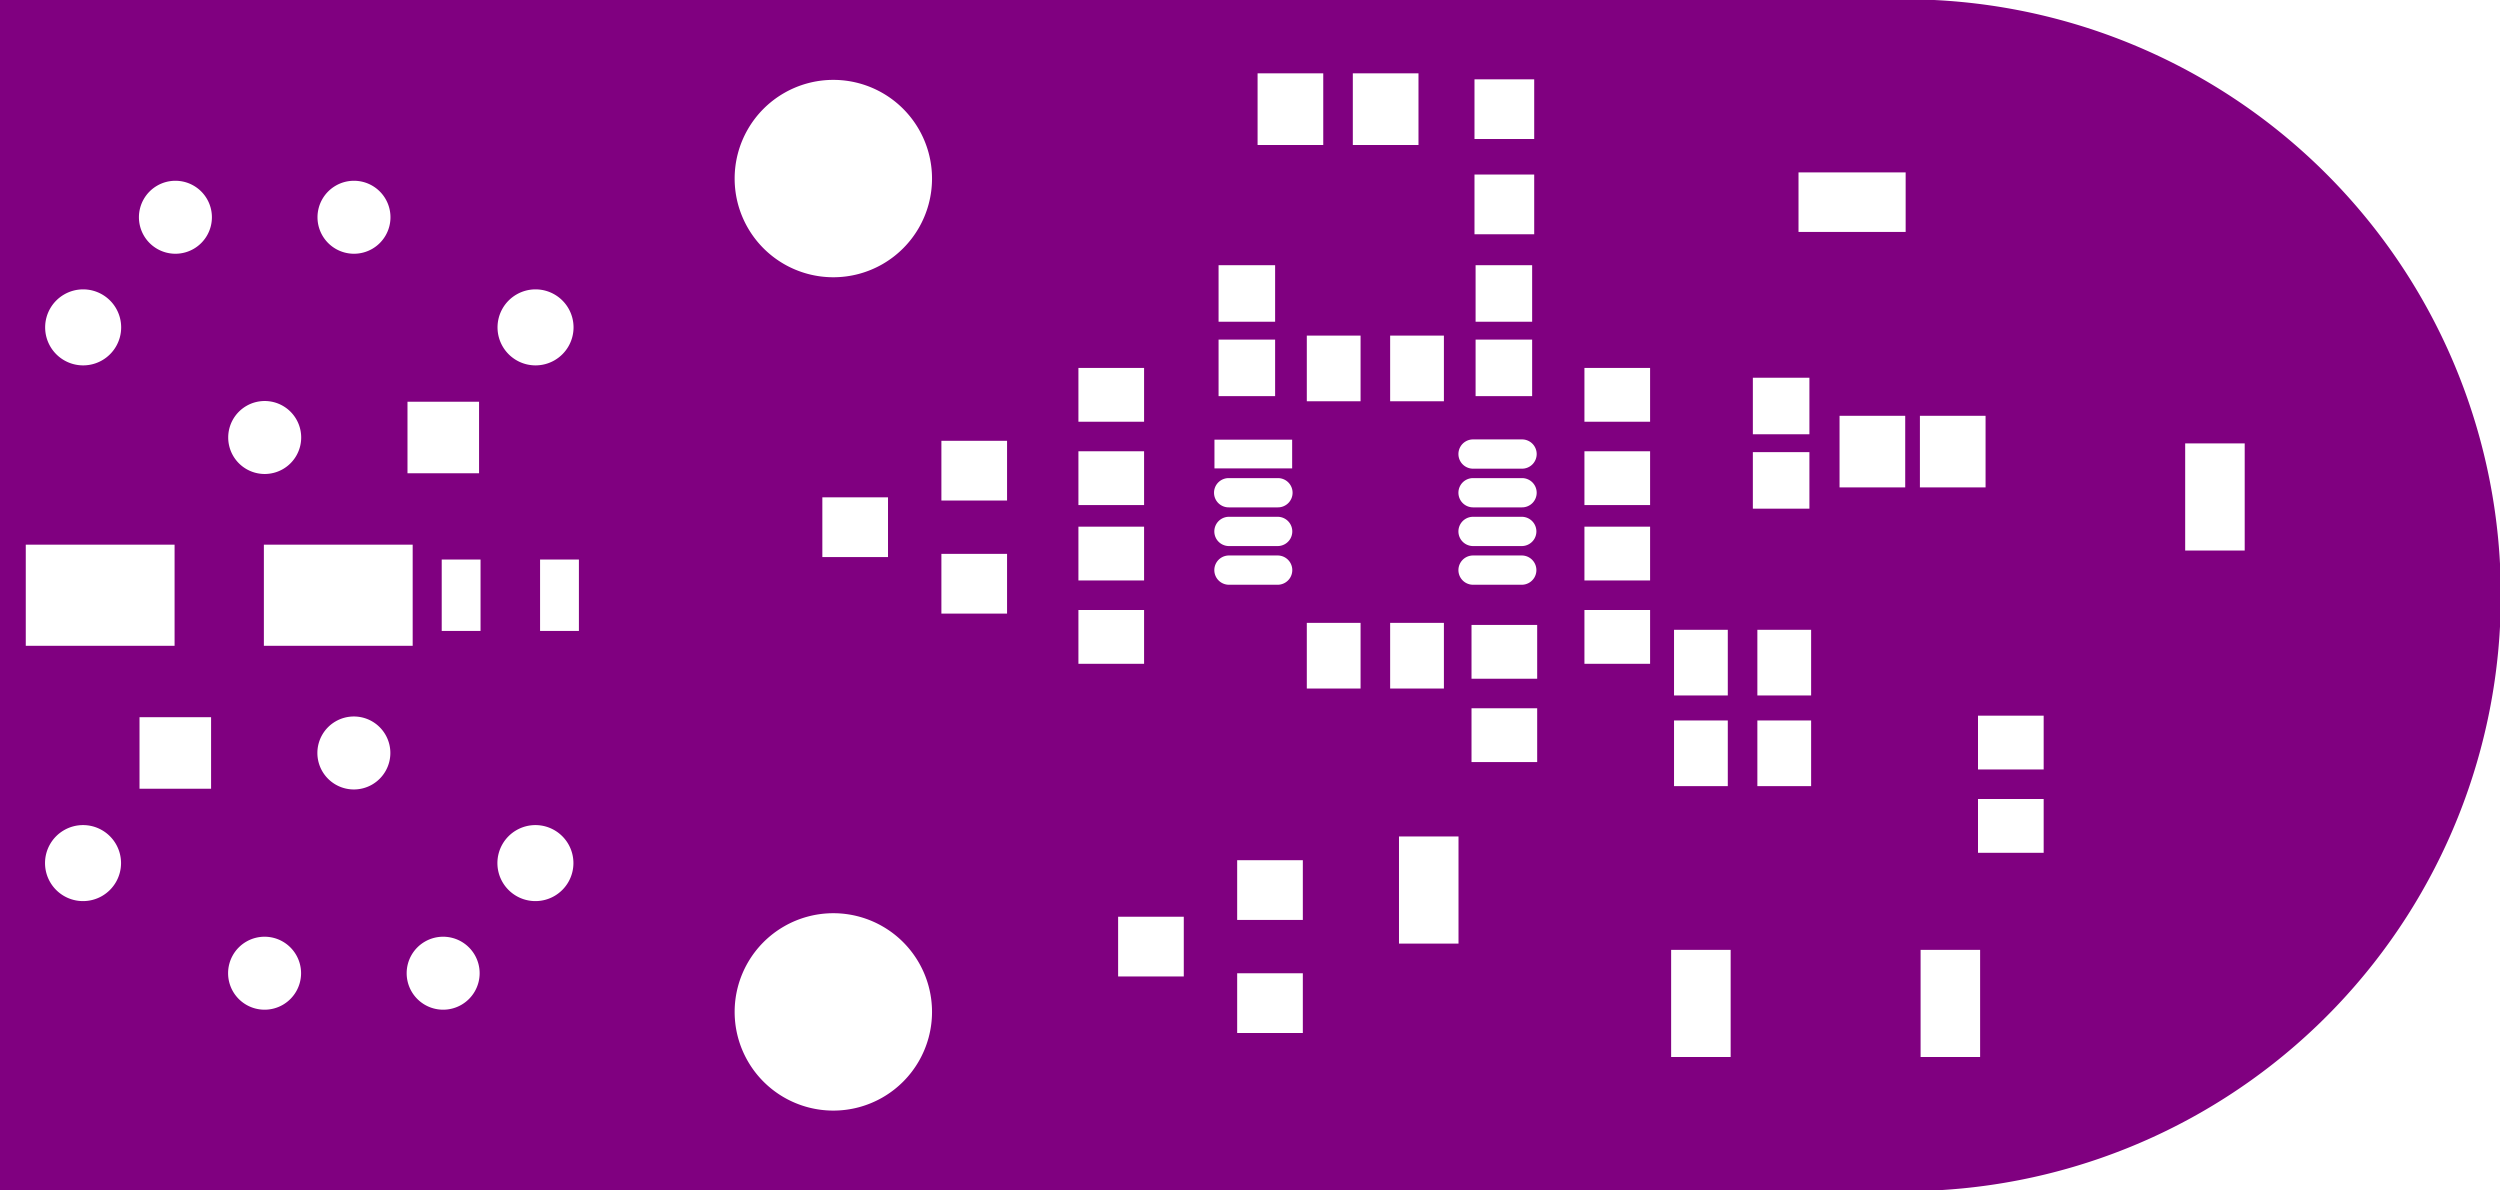 <svg width="42mm" height="20mm" viewBox="0 0 16535433 7874016"  version="1.1" xmlns="http://www.w3.org/2000/svg" xmlns:xlink="http://www.w3.org/1999/xlink">
<desc>
Origin 7874016 35433071 Bound 7874016 31496063 16535433 7874016
</desc>
<g fill-rule="evenodd" fill="rgb(128, 0, 128)" stroke="black" stroke-width="1" transform="translate(0, 7874016) scale(1, -1) translate(-7874016, -31496063)">
<path id="N" d="M 20665853.00 31496063.00 L 7874016.00 31496063.00 L 7874016.00 39370079.00 L 20665853.00 39370079.00 A 3941715.67 3941715.67 0 0 0 20665853.00 31496063.00  zM 8423229.52 33661416.25 m -251366.75 0 a 251366.75 251366.75 0 1 1 502733.51 0a 251366.75 251366.75 0 1 1 -502733.51 0M 9624015.13 32933073.48 m -241327.52 0 a 241327.52 241327.52 0 1 1 482655.04 0a 241327.52 241327.52 0 1 1 -482655.04 0M 10214566.13 34389766.48 m -241327.52 0 a 241327.52 241327.52 0 1 1 482655.04 0a 241327.52 241327.52 0 1 1 -482655.04 0M 9270158.00 34626457.00 L 8796772.00 34626457.00 L 8796772.00 34153071.00 L 9270158.00 34153071.00 L 9270158.00 34626457.00  zM 10603544.00 35767716.00 L 9619292.00 35767716.00 L 9619292.00 35098426.00 L 10603544.00 35098426.00 L 10603544.00 35767716.00  zM 10805118.13 32933073.48 m -241327.52 0 a 241327.52 241327.52 0 1 1 482655.04 0a 241327.52 241327.52 0 1 1 -482655.04 0M 13385826.50 32677161.69 m -652752.45 0 a 652752.45 652752.45 0 1 1 1305504.90 0a 652752.45 652752.45 0 1 1 -1305504.90 0M 11415349.52 33661416.25 m -251366.75 0 a 251366.75 251366.75 0 1 1 502733.51 0a 251366.75 251366.75 0 1 1 -502733.51 0M 11052441.00 35669134.00 L 10795591.00 35669134.00 L 10795591.00 35197008.00 L 11052441.00 35197008.00 L 11052441.00 35669134.00  zM 9028740.00 35767716.00 L 8044488.00 35767716.00 L 8044488.00 35098426.00 L 9028740.00 35098426.00 L 9028740.00 35767716.00  zM 9624797.13 36476380.48 m -241327.52 0 a 241327.52 241327.52 0 1 1 482655.04 0a 241327.52 241327.52 0 1 1 -482655.04 0M 8424016.52 37204722.25 m -251366.75 0 a 251366.75 251366.75 0 1 1 502733.51 0a 251366.75 251366.75 0 1 1 -502733.51 0M 9034245.13 37933073.48 m -241327.52 0 a 241327.52 241327.52 0 1 1 482655.04 0a 241327.52 241327.52 0 1 1 -482655.04 0M 10215348.13 37933073.48 m -241327.52 0 a 241327.52 241327.52 0 1 1 482655.04 0a 241327.52 241327.52 0 1 1 -482655.04 0M 11702993.00 35669134.00 L 11446143.00 35669134.00 L 11446143.00 35197008.00 L 11702993.00 35197008.00 L 11702993.00 35669134.00  zM 11042593.00 36713071.00 L 10569207.00 36713071.00 L 10569207.00 36239685.00 L 11042593.00 36239685.00 L 11042593.00 36713071.00  zM 11416136.52 37204722.25 m -251366.75 0 a 251366.75 251366.75 0 1 1 502733.51 0a 251366.75 251366.75 0 1 1 -502733.51 0M 13385826.50 38188973.69 m -652752.45 0 a 652752.45 652752.45 0 1 1 1305504.90 0a 652752.45 652752.45 0 1 1 -1305504.90 0M 15703779.00 33306536.00 L 15269449.00 33306536.00 L 15269449.00 32911576.00 L 15703779.00 32911576.00 L 15703779.00 33306536.00  zM 16491181.00 32932520.00 L 16056851.00 32932520.00 L 16056851.00 32537560.00 L 16491181.00 32537560.00 L 16491181.00 32932520.00  zM 16491181.00 33680551.00 L 16056851.00 33680551.00 L 16056851.00 33285591.00 L 16491181.00 33285591.00 L 16491181.00 33680551.00  zM 14534882.00 35706535.00 L 14100552.00 35706535.00 L 14100552.00 35311575.00 L 14534882.00 35311575.00 L 14534882.00 35706535.00  zM 15441181.00 35335276.00 L 15006851.00 35335276.00 L 15006851.00 34979686.00 L 15441181.00 34979686.00 L 15441181.00 35335276.00  zM 13747480.00 36080551.00 L 13313150.00 36080551.00 L 13313150.00 35685591.00 L 13747480.00 35685591.00 L 13747480.00 36080551.00  zM 15441181.00 35886457.00 L 15006851.00 35886457.00 L 15006851.00 35530867.00 L 15441181.00 35530867.00 L 15441181.00 35886457.00  zM 16325618.00 35951885.00 L 16001562.00 35951885.00 A 96771.86 96771.86 0 0 1 16001562.00 35758351.00 L 16325618.00 35758351.00 A 96771.86 96771.86 0 0 1 16325618.00 35951885.00  zM 16325618.00 35695980.00 L 16001562.00 35695980.00 A 96771.86 96771.86 0 0 1 16001562.00 35502446.00 L 16325618.00 35502446.00 A 96771.86 96771.86 0 0 1 16325618.00 35695980.00  zM 14534882.00 36454566.00 L 14100552.00 36454566.00 L 14100552.00 36059606.00 L 14534882.00 36059606.00 L 14534882.00 36454566.00  zM 15441181.00 36385275.00 L 15006851.00 36385275.00 L 15006851.00 36029685.00 L 15441181.00 36029685.00 L 15441181.00 36385275.00  zM 16325618.00 36207791.00 L 16001562.00 36207791.00 A 96771.86 96771.86 0 1 1 16001562.00 36014257.00 L 16325618.00 36014257.00 A 96771.86 96771.86 0 1 1 16325618.00 36207791.00  zM 16420526.00 36461837.00 L 15906654.00 36461837.00 L 15906654.00 36272021.00 L 16420526.00 36272021.00 L 16420526.00 36461837.00  zM 15441181.00 36936456.00 L 15006851.00 36936456.00 L 15006851.00 36580866.00 L 15441181.00 36580866.00 L 15441181.00 36936456.00  zM 16307874.00 37124016.00 L 15933858.00 37124016.00 L 15933858.00 36750000.00 L 16307874.00 36750000.00 L 16307874.00 37124016.00  zM 16307874.00 37616142.00 L 15933858.00 37616142.00 L 15933858.00 37242126.00 L 16307874.00 37242126.00 L 16307874.00 37616142.00  zM 16626221.00 38884881.00 L 16191891.00 38884881.00 L 16191891.00 38411181.00 L 16626221.00 38411181.00 L 16626221.00 38884881.00  zM 17520866.00 33837401.00 L 17127166.00 33837401.00 L 17127166.00 33128741.00 L 17520866.00 33128741.00 L 17520866.00 33837401.00  zM 18041181.00 34685276.00 L 17606851.00 34685276.00 L 17606851.00 34329686.00 L 18041181.00 34329686.00 L 18041181.00 34685276.00  zM 17424251.00 35250236.00 L 17068661.00 35250236.00 L 17068661.00 34815906.00 L 17424251.00 34815906.00 L 17424251.00 35250236.00  zM 16873070.00 35250236.00 L 16517480.00 35250236.00 L 16517480.00 34815906.00 L 16873070.00 34815906.00 L 16873070.00 35250236.00  zM 18041181.00 35236457.00 L 17606851.00 35236457.00 L 17606851.00 34880867.00 L 18041181.00 34880867.00 L 18041181.00 35236457.00  zM 17940170.00 35951885.00 L 17616114.00 35951885.00 A 96771.86 96771.86 0 0 1 17616114.00 35758351.00 L 17940170.00 35758351.00 A 96771.86 96771.86 0 0 1 17940170.00 35951885.00  zM 17940170.00 35695980.00 L 17616114.00 35695980.00 A 96771.86 96771.86 0 0 1 17616114.00 35502446.00 L 17940170.00 35502446.00 A 96771.86 96771.86 0 0 1 17940170.00 35695980.00  zM 18788031.00 35335276.00 L 18353701.00 35335276.00 L 18353701.00 34979686.00 L 18788031.00 34979686.00 L 18788031.00 35335276.00  zM 18788031.00 35886457.00 L 18353701.00 35886457.00 L 18353701.00 35530867.00 L 18788031.00 35530867.00 L 18788031.00 35886457.00  zM 19320866.00 33087401.00 L 18927166.00 33087401.00 L 18927166.00 32378741.00 L 19320866.00 32378741.00 L 19320866.00 33087401.00  zM 19853109.00 34604684.00 L 19497519.00 34604684.00 L 19497519.00 34170354.00 L 19853109.00 34170354.00 L 19853109.00 34604684.00  zM 20970866.00 33087401.00 L 20577166.00 33087401.00 L 20577166.00 32378741.00 L 20970866.00 32378741.00 L 20970866.00 33087401.00  zM 21391181.00 34085276.00 L 20956851.00 34085276.00 L 20956851.00 33729686.00 L 21391181.00 33729686.00 L 21391181.00 34085276.00  zM 19301928.00 34604684.00 L 18946338.00 34604684.00 L 18946338.00 34170354.00 L 19301928.00 34170354.00 L 19301928.00 34604684.00  zM 19301927.00 35204684.00 L 18946337.00 35204684.00 L 18946337.00 34770354.00 L 19301927.00 34770354.00 L 19301927.00 35204684.00  zM 19853108.00 35204684.00 L 19497518.00 35204684.00 L 19497518.00 34770354.00 L 19853108.00 34770354.00 L 19853108.00 35204684.00  zM 21391181.00 34636457.00 L 20956851.00 34636457.00 L 20956851.00 34280867.00 L 21391181.00 34280867.00 L 21391181.00 34636457.00  zM 16873070.00 37150236.00 L 16517480.00 37150236.00 L 16517480.00 36715906.00 L 16873070.00 36715906.00 L 16873070.00 37150236.00  zM 17424251.00 37150236.00 L 17068661.00 37150236.00 L 17068661.00 36715906.00 L 17424251.00 36715906.00 L 17424251.00 37150236.00  zM 17940170.00 36207791.00 L 17616114.00 36207791.00 A 96771.86 96771.86 0 0 1 17616114.00 36014257.00 L 17940170.00 36014257.00 A 96771.86 96771.86 0 1 1 17940170.00 36207791.00  zM 17940170.00 36463696.00 L 17616114.00 36463696.00 A 96771.86 96771.86 0 0 1 17616114.00 36270162.00 L 17940170.00 36270162.00 A 96771.86 96771.86 0 1 1 17940170.00 36463696.00  zM 18007874.00 37124016.00 L 17633858.00 37124016.00 L 17633858.00 36750000.00 L 18007874.00 36750000.00 L 18007874.00 37124016.00  zM 18007874.00 37616142.00 L 17633858.00 37616142.00 L 17633858.00 37242126.00 L 18007874.00 37242126.00 L 18007874.00 37616142.00  zM 18021496.00 38215589.00 L 17626536.00 38215589.00 L 17626536.00 37820629.00 L 18021496.00 37820629.00 L 18021496.00 38215589.00  zM 17256142.00 38884881.00 L 16821812.00 38884881.00 L 16821812.00 38411181.00 L 17256142.00 38411181.00 L 17256142.00 38884881.00  zM 18021496.00 38845511.00 L 17626536.00 38845511.00 L 17626536.00 38450551.00 L 18021496.00 38450551.00 L 18021496.00 38845511.00  zM 18788031.00 36385275.00 L 18353701.00 36385275.00 L 18353701.00 36029685.00 L 18788031.00 36029685.00 L 18788031.00 36385275.00  zM 18788031.00 36936456.00 L 18353701.00 36936456.00 L 18353701.00 36580866.00 L 18788031.00 36580866.00 L 18788031.00 36936456.00  zM 19841731.00 36379566.00 L 19467715.00 36379566.00 L 19467715.00 36005550.00 L 19841731.00 36005550.00 L 19841731.00 36379566.00  zM 19841731.00 36871692.00 L 19467715.00 36871692.00 L 19467715.00 36497676.00 L 19841731.00 36497676.00 L 19841731.00 36871692.00  zM 20475433.00 36619921.00 L 20041103.00 36619921.00 L 20041103.00 36146221.00 L 20475433.00 36146221.00 L 20475433.00 36619921.00  zM 20478346.00 38229921.00 L 19769686.00 38229921.00 L 19769686.00 37836221.00 L 20478346.00 37836221.00 L 20478346.00 38229921.00  zM 21006929.00 36619921.00 L 20572599.00 36619921.00 L 20572599.00 36146221.00 L 21006929.00 36146221.00 L 21006929.00 36619921.00  zM 22720866.00 36437401.00 L 22327166.00 36437401.00 L 22327166.00 35728741.00 L 22720866.00 35728741.00 L 22720866.00 36437401.00  z"/>
</g>
</svg>
